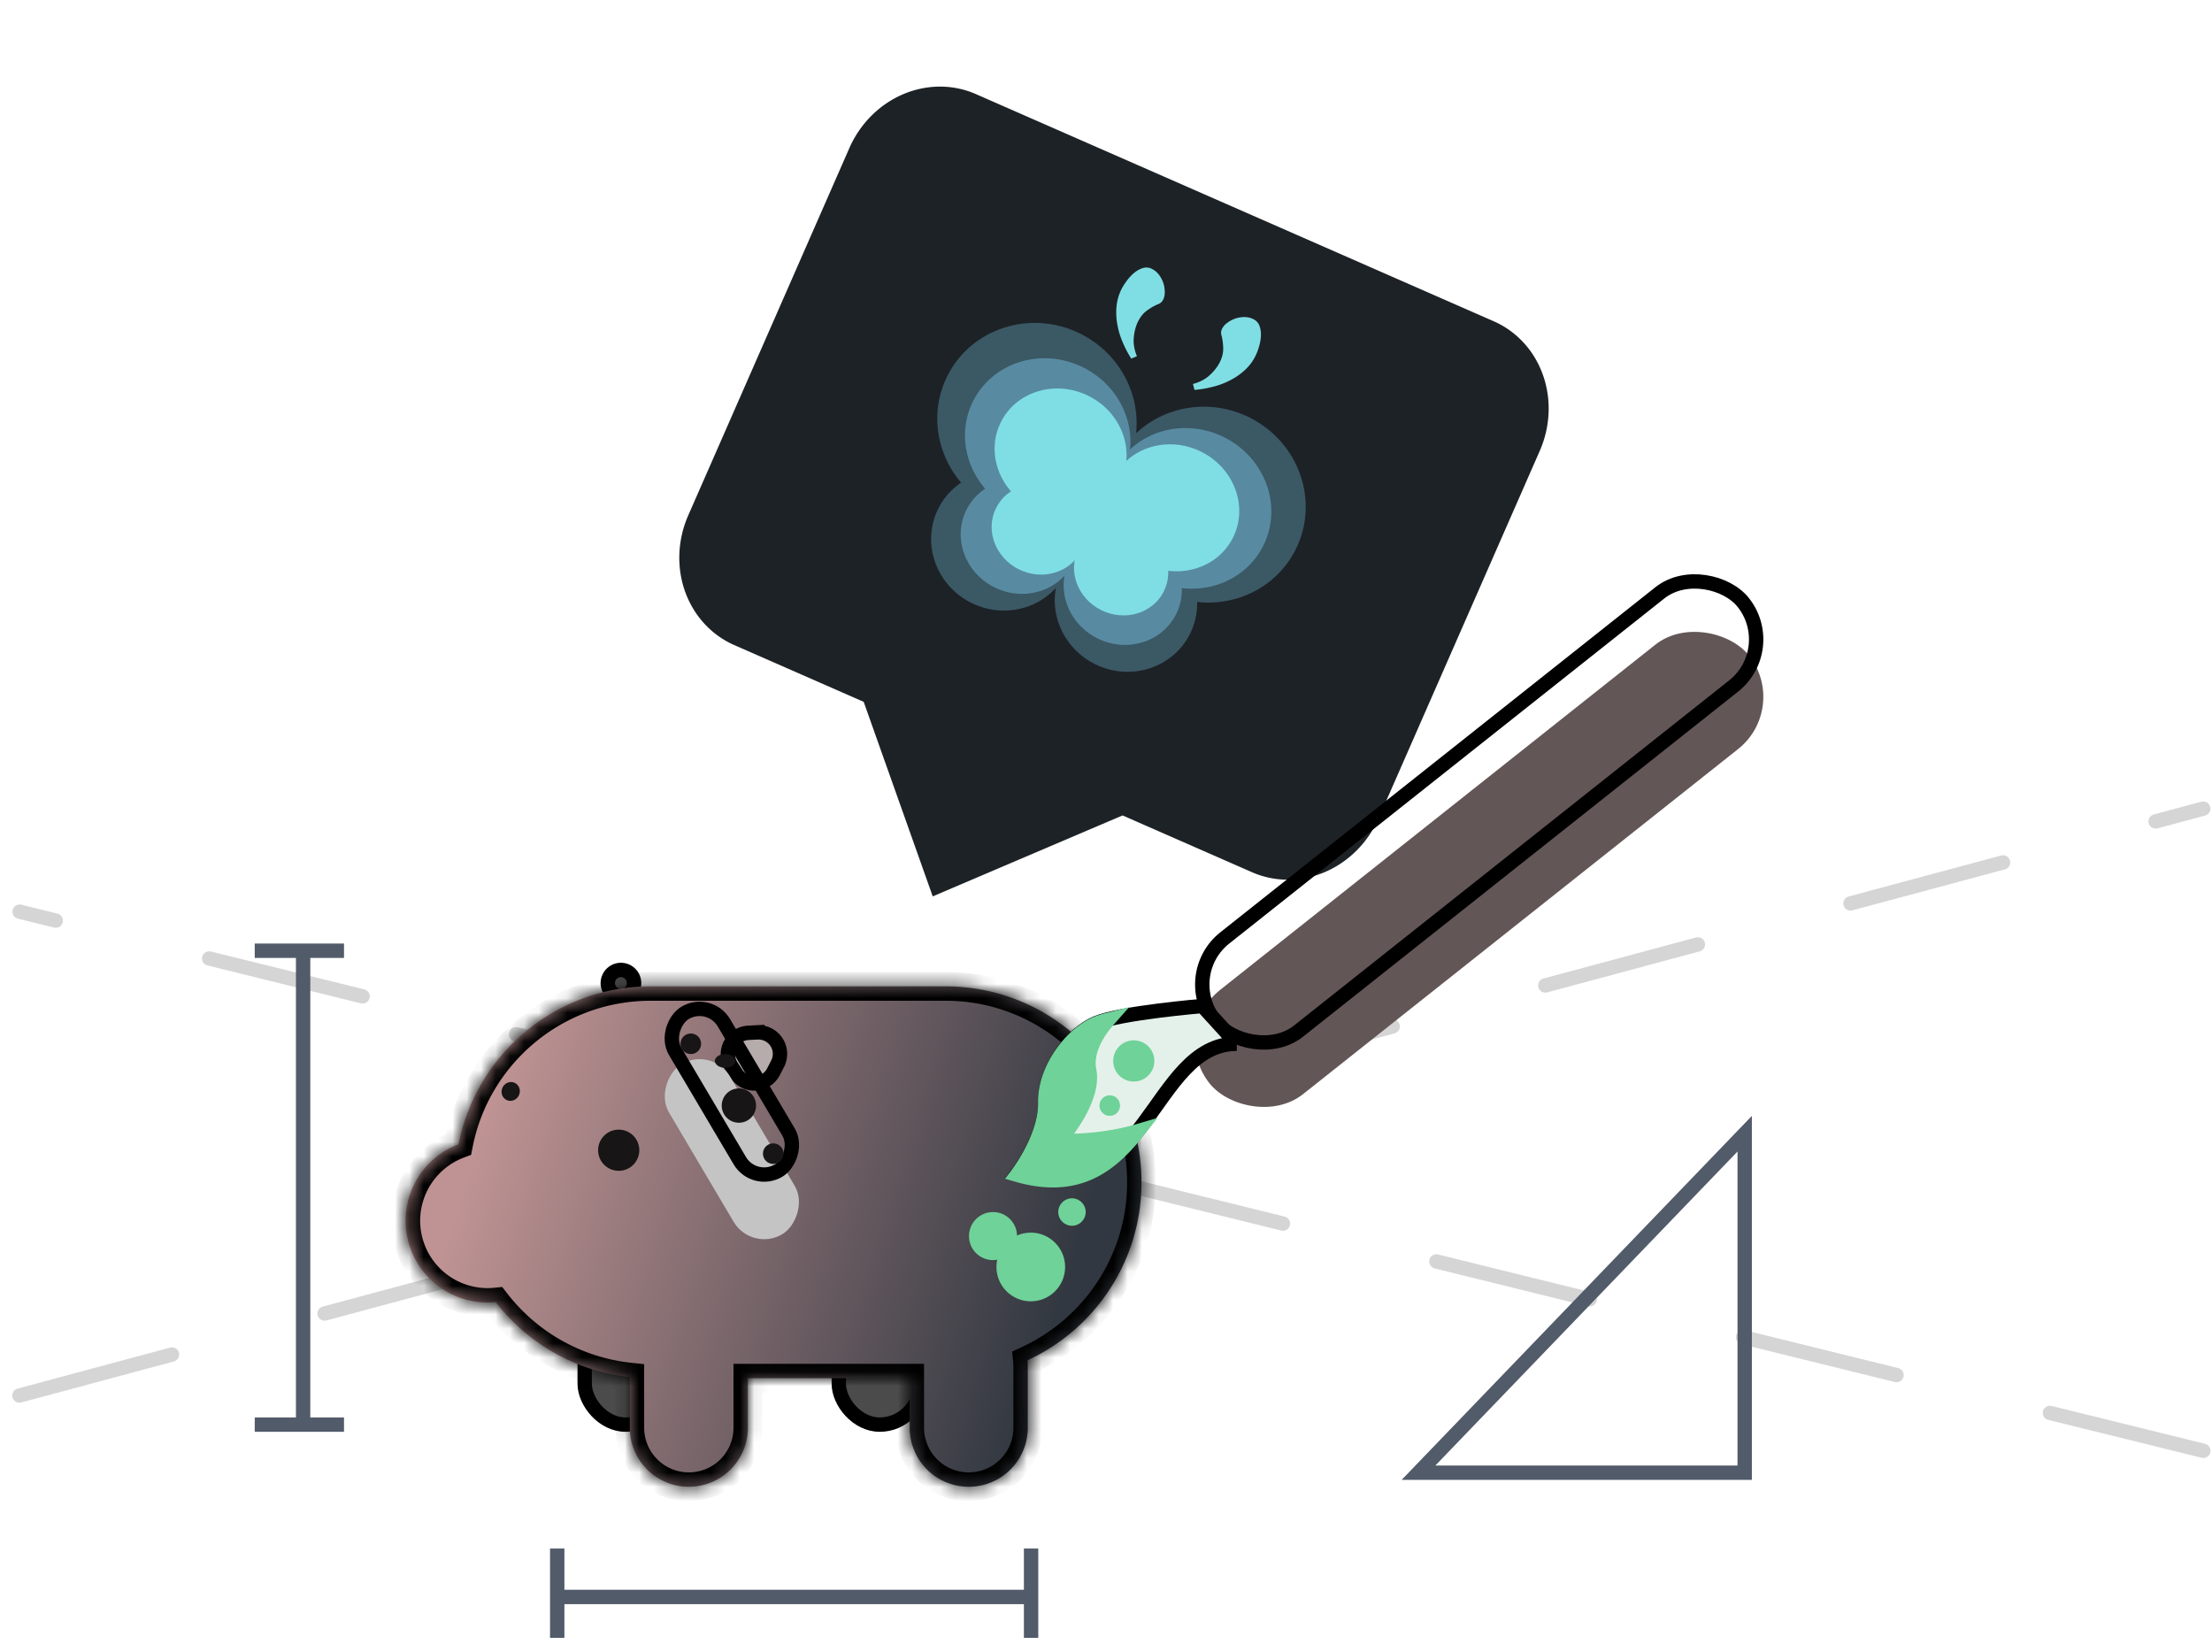 <svg width="154" height="115" fill="none" xmlns="http://www.w3.org/2000/svg"><g clip-path="url(#a)"><path fill-rule="evenodd" clip-rule="evenodd" d="m95.979 56.964 11.217-25.571c.744-1.696.824-3.6.223-5.293s-1.834-3.037-3.427-3.735L67.944 6.552c-1.593-.699-3.417-.696-5.07.009-1.652.704-2.998 2.053-3.742 3.748L47.915 35.88c-.743 1.695-.824 3.6-.223 5.292.601 1.693 1.834 3.037 3.427 3.736l9.012 3.953 4.806 13.542 13.218-5.635 9.012 3.953c1.593.699 3.417.696 5.07-.01 1.652-.704 2.998-2.052 3.742-3.747zm-30.64-36.309a3.607 3.607 0 0 1 1.872-1.874 3.183 3.183 0 0 1 2.535-.005l24.032 10.542a3.184 3.184 0 0 1 1.713 1.868c.3.847.26 1.798-.111 2.646a3.607 3.607 0 0 1-1.872 1.874 3.184 3.184 0 0 1-2.534.005L66.942 25.169a3.183 3.183 0 0 1-1.714-1.868c-.3-.846-.26-1.798.112-2.646zm-1.201 10.907a3.183 3.183 0 0 0-2.535.004 3.607 3.607 0 0 0-1.872 1.874 3.607 3.607 0 0 0-.111 2.647c.3.846.917 1.518 1.713 1.867l9.012 3.954c.797.35 1.709.347 2.535-.005a3.607 3.607 0 0 0 1.871-1.874c.372-.848.412-1.8.112-2.646a3.184 3.184 0 0 0-1.713-1.868l-9.013-3.953z" fill="#1D2226"/><path fill="#1D2226" d="m63.74 13.64 37.656 15.505-10.769 26.152-37.655-15.504z"/><g opacity=".37" fill="#6FB5D2"><ellipse cx="72.192" cy="29.299" rx="6.977" ry="6.779" transform="rotate(26.35 72.192 29.3)"/><ellipse cx="83.966" cy="35.131" rx="6.977" ry="6.779" transform="rotate(26.35 83.966 35.131)"/><ellipse cx="69.782" cy="37.636" rx="4.984" ry="4.842" transform="rotate(26.35 69.782 37.636)"/><ellipse cx="78.389" cy="41.899" rx="4.984" ry="4.842" transform="rotate(26.35 78.39 41.9)"/><path d="m74.46 30.029 6.577 3.258-3.634 7.337-6.577-3.258z"/></g><g opacity=".55" fill="#6FB5D2"><ellipse cx="72.942" cy="30.532" rx="5.813" ry="5.535" transform="rotate(26.35 72.942 30.532)"/><ellipse cx="82.751" cy="35.391" rx="5.813" ry="5.535" transform="rotate(26.35 82.75 35.39)"/><ellipse cx="70.997" cy="37.35" rx="4.152" ry="3.954" transform="rotate(26.35 70.997 37.35)"/><ellipse cx="78.167" cy="40.902" rx="4.152" ry="3.954" transform="rotate(26.35 78.167 40.902)"/><path d="m74.828 31.146 5.48 2.714-2.968 5.991-5.48-2.714z"/></g><ellipse cx="73.839" cy="31.466" rx="4.648" ry="4.361" transform="rotate(26.35 73.84 31.466)" fill="#7FDEE4"/><ellipse cx="81.683" cy="35.352" rx="4.648" ry="4.361" transform="rotate(26.35 81.683 35.352)" fill="#7FDEE4"/><ellipse cx="72.32" cy="36.846" rx="3.32" ry="3.115" transform="rotate(26.35 72.32 36.846)" fill="#7FDEE4"/><ellipse cx="78.054" cy="39.686" rx="3.32" ry="3.115" transform="rotate(26.35 78.054 39.686)" fill="#7FDEE4"/><path fill="#7FDEE4" d="m75.346 31.96 4.382 2.17-2.338 4.721-4.382-2.17zM83.055 26.73c.486-.131.88-.34 1.18-.626.306-.284.536-.58.69-.89.172-.35.25-.688.232-1.014-.01-.33-.053-.63-.132-.904a.607.607 0 0 1 .06-.415 1.13 1.13 0 0 1 .356-.404c.165-.125.35-.224.55-.297a2.02 2.02 0 0 1 .643-.106c.222 0 .43.047.623.143.216.107.36.268.434.484.075.21.106.44.093.688-.012.25-.057.5-.134.752a4.078 4.078 0 0 1-.242.636 3.314 3.314 0 0 1-.735.982 4.512 4.512 0 0 1-1.026.713 5.41 5.41 0 0 1-1.198.452 7.433 7.433 0 0 1-1.289.22l-.105-.414zM79.153 24.798c-.19-.467-.262-.907-.217-1.319.04-.415.137-.778.29-1.088.174-.35.395-.616.666-.8.267-.191.534-.339.799-.442a.607.607 0 0 0 .293-.3c.074-.15.11-.325.106-.527 0-.208-.033-.413-.098-.618a2.02 2.02 0 0 0-.305-.576 1.374 1.374 0 0 0-.49-.408.818.818 0 0 0-.648-.052 1.75 1.75 0 0 0-.605.343c-.19.16-.362.348-.516.562-.152.208-.271.4-.36.578-.186.377-.298.77-.335 1.18-.04.414-.022.83.055 1.248.07.415.192.823.365 1.227.17.408.372.795.606 1.159l.394-.167z"/></g><path stroke="gray" stroke-opacity=".33" stroke-linecap="round" stroke-dasharray="11 11" d="m1.353 97.153 152.034-40.859M153.395 101 1.366 63.468"/><path d="M42.372 68.123a.915.915 0 1 1 1.7.676.915.915 0 0 1-1.7-.676z" fill="#4B4B4B" stroke="#000"/><rect x="58.397" y="92.05" width="5.694" height="7.128" rx="2.847" fill="#4B4B4B" stroke="#000"/><rect x="40.706" y="92.05" width="5.694" height="7.128" rx="2.847" fill="#4B4B4B" stroke="#000"/><mask id="c" fill="#fff"><path fill-rule="evenodd" clip-rule="evenodd" d="M34.512 90.644a5.69 5.69 0 0 1-2.588-10.985c1.232-6.265 6.755-10.991 13.382-10.991h20.525c7.533 0 13.639 6.106 13.639 13.638 0 5.497-3.253 10.235-7.938 12.394.014.14.022.282.022.425v4.268a4.11 4.11 0 1 1-8.221 0v-3.448H52.067v3.448a4.11 4.11 0 1 1-8.22 0v-3.526a13.622 13.622 0 0 1-9.335-5.223z"/></mask><path fill-rule="evenodd" clip-rule="evenodd" d="M34.512 90.644a5.69 5.69 0 0 1-2.588-10.985c1.232-6.265 6.755-10.991 13.382-10.991h20.525c7.533 0 13.639 6.106 13.639 13.638 0 5.497-3.253 10.235-7.938 12.394.014.14.022.282.022.425v4.268a4.11 4.11 0 1 1-8.221 0v-3.448H52.067v3.448a4.11 4.11 0 1 1-8.22 0v-3.526a13.622 13.622 0 0 1-9.335-5.223z" fill="url(#b)"/><path d="m34.512 90.644.791-.612-.339-.438-.55.055.098.995zm-2.588-10.985.355.935.52-.197.106-.545-.98-.193zM71.532 94.7l-.419-.908-.65.3.074.711.995-.102zm-8.2 1.246h1v-1h-1v1zm-11.265 0v-1h-1v1h1zm-8.22-.078h1v-.899l-.895-.095-.105.994zm-9.434-6.218c-.154.015-.31.023-.47.023v2c.226 0 .448-.011.668-.033l-.197-1.99zm-.47.023a4.69 4.69 0 0 1-4.69-4.691h-2a6.69 6.69 0 0 0 6.69 6.69v-2zm-4.69-4.691a4.693 4.693 0 0 1 3.026-4.387l-.71-1.87a6.693 6.693 0 0 0-4.316 6.257h2zm3.652-5.129c1.142-5.806 6.261-10.184 12.401-10.184v-2c-7.114 0-13.04 5.073-14.363 11.798l1.962.386zm12.401-10.184h20.525v-2H45.306v2zm20.525 0c6.98 0 12.639 5.658 12.639 12.638h2c0-8.085-6.554-14.638-14.639-14.638v2zM78.47 82.306c0 5.093-3.012 9.484-7.357 11.485l.837 1.817c5.027-2.316 8.52-7.4 8.52-13.302h-2zm-7.933 12.496c.01.106.016.214.016.323h2c0-.178-.009-.354-.026-.528l-1.99.205zm.016.323v4.268h2v-4.268h-2zm0 4.268a3.11 3.11 0 0 1-3.11 3.11v2a5.11 5.11 0 0 0 5.11-5.11h-2zm-3.11 3.11a3.11 3.11 0 0 1-3.11-3.11h-2a5.11 5.11 0 0 0 5.11 5.11v-2zm-3.11-3.11v-3.448h-2v3.448h2zm-1-4.448H52.067v2h11.266v-2zm-12.266 1v3.448h2v-3.448h-2zm0 3.448a3.11 3.11 0 0 1-3.11 3.11v2a5.11 5.11 0 0 0 5.11-5.11h-2zm-3.11 3.11a3.11 3.11 0 0 1-3.11-3.11h-2a5.11 5.11 0 0 0 5.11 5.11v-2zm-3.11-3.11v-3.526h-2v3.526h2zm-.895-4.52a12.622 12.622 0 0 1-8.649-4.841l-1.582 1.224a14.622 14.622 0 0 0 10.02 5.606l.211-1.99z" fill="#000" mask="url(#c)"/><path d="M52.725 71.87a1.5 1.5 0 0 1 1.415 2.178l-.286.56a1.5 1.5 0 0 1-2.594.136l-.343-.527a1.5 1.5 0 0 1 1.18-2.315l.628-.033z" fill="#B6ACAC" stroke="#000"/><ellipse cx="35.555" cy="75.983" rx=".632" ry=".661" transform="rotate(24.984 35.555 75.983)" fill="#171515"/><circle cx="43.075" cy="80.075" r="1.434" fill="#171515"/><g filter="url(#d)"><rect x="49.573" y="68.822" width="13.764" height="4.936" rx="2.468" transform="rotate(59.396 49.573 68.822)" fill="#C4C4C4"/></g><rect x="49.397" y="69.507" width="12.764" height="3.936" rx="1.968" transform="rotate(59.396 49.397 69.507)" stroke="#000"/><g filter="url(#e)"><rect x="81.325" y="67.785" width="47.931" height="9.273" rx="4.636" transform="rotate(-38.42 81.325 67.785)" fill="#635656"/></g><rect x="82.028" y="67.867" width="46.931" height="8.273" rx="4.136" transform="rotate(-38.42 82.028 67.867)" stroke="#000"/><circle cx="48.095" cy="72.664" r=".717" fill="#171515"/><ellipse cx="50.486" cy="73.859" rx=".717" ry=".478" fill="#171515"/><circle cx="51.442" cy="76.967" r="1.195" fill="#171515"/><circle cx="53.833" cy="80.314" r=".717" fill="#171515"/><path d="M86.106 72.664c-5.976 0-6.215 11.714-15.3 9.085 0 0 2.01-2.63 1.962-5.02-.05-2.391 1.863-4.782 3.537-5.5 1.673-.716 7.41-1.195 7.41-1.195l2.391 2.63z" fill="#E4F1EA" stroke="#000"/><path fill-rule="evenodd" clip-rule="evenodd" d="M77.173 70.99a6.017 6.017 0 0 0-.868.276c-1.674.717-3.586 3.107-3.537 5.498.049 2.39-1.962 5.02-1.962 5.02 4.236 1.226 6.548-.666 8.416-3.034-1.513.446-3.308.703-5.49.69 0 0 2.53-2.824 2.1-4.928-.234-1.139.37-2.42 1.34-3.521z" fill="#6FD299"/><path d="m76.305 71.266.197.46-.197-.46zm.868-.275.375.33 1.064-1.207-1.56.392.12.485zm-6.367 10.793-.397-.303-.444.58.702.204.14-.48zm8.416-3.034.393.31.973-1.235-1.507.445.141.48zm-5.49.69-.372-.334-.741.828 1.11.006.003-.5zm2.1-4.928.49-.1-.49.1zm.67-2.787c.189-.08.457-.165.793-.25l-.244-.97a6.49 6.49 0 0 0-.943.3l.394.92zm-3.234 5.029c-.022-1.063.394-2.157 1.034-3.083.641-.928 1.47-1.633 2.2-1.946l-.394-.92c-.944.405-1.908 1.255-2.63 2.298-.722 1.047-1.237 2.343-1.21 3.671l1-.02zm-2.462 5.03.398.304v-.001l.002-.002.005-.007a4.35 4.35 0 0 0 .02-.026l.068-.094a13.527 13.527 0 0 0 .95-1.557c.509-.98 1.046-2.325 1.019-3.647l-1 .02c.022 1.069-.422 2.233-.906 3.166a12.507 12.507 0 0 1-.935 1.516l-.014.02-.004.004.397.304zm8.023-3.344c-.916 1.163-1.902 2.154-3.136 2.72-1.216.56-2.728.729-4.748.144l-.278.96c2.216.642 3.978.478 5.444-.195 1.448-.665 2.553-1.804 3.504-3.01l-.785-.619zm.252-.17c-1.46.43-3.206.683-5.346.67l-.006 1c2.223.013 4.068-.248 5.635-.71l-.283-.96zm-5.349 1.17.373.334v-.001l.003-.003.006-.007.024-.027a9.055 9.055 0 0 0 .378-.464c.24-.309.554-.744.857-1.25a8.198 8.198 0 0 0 .789-1.702c.191-.607.29-1.27.16-1.908l-.98.2c.084.413.028.893-.134 1.407a7.212 7.212 0 0 1-.694 1.49 11.763 11.763 0 0 1-1.15 1.592l-.004.005.372.334zm2.59-5.028c-.186-.906.29-2.029 1.226-3.09l-.75-.662c-1.007 1.141-1.737 2.58-1.457 3.953l.98-.201z" fill="#6FD299"/><circle cx="78.934" cy="73.859" r="1.434" fill="#6FD299"/><circle cx="77.261" cy="76.967" r=".717" fill="#6FD299"/><circle cx="69.133" cy="86.052" r="1.673" fill="#6FD299"/><circle cx="71.763" cy="88.203" r="2.391" fill="#6FD299"/><circle cx="74.631" cy="84.378" r=".956" fill="#6FD299"/><circle cx="76.305" cy="80.792" r=".717" fill="#6FD299"/><path stroke="#525B69" d="M21.103 66.209v33.469M71.763 111.175H38.294M17.734 99.178h6.216M38.794 107.806v6.216M17.734 66.188h6.216M71.784 107.806v6.216M98.756 102.525l22.71-23.6v23.6h-22.71z"/><defs><filter id="d" x="46.236" y="69.734" width="9.432" height="16.535" filterUnits="userSpaceOnUse" color-interpolation-filters="sRGB"><feFlood flood-opacity="0" result="BackgroundImageFix"/><feBlend in="SourceGraphic" in2="BackgroundImageFix" result="shape"/><feColorMatrix in="SourceAlpha" values="0 0 0 0 0 0 0 0 0 0 0 0 0 0 0 0 0 0 127 0" result="hardAlpha"/><feOffset dy="4"/><feGaussianBlur stdDeviation="2"/><feComposite in2="hardAlpha" operator="arithmetic" k2="-1" k3="1"/><feColorMatrix values="0 0 0 0 0 0 0 0 0 0 0 0 0 0 0 0 0 0 0.25 0"/><feBlend in2="shape" result="effect1_innerShadow_209_4899"/></filter><filter id="e" x="83.202" y="39.877" width="39.561" height="37.296" filterUnits="userSpaceOnUse" color-interpolation-filters="sRGB"><feFlood flood-opacity="0" result="BackgroundImageFix"/><feBlend in="SourceGraphic" in2="BackgroundImageFix" result="shape"/><feColorMatrix in="SourceAlpha" values="0 0 0 0 0 0 0 0 0 0 0 0 0 0 0 0 0 0 127 0" result="hardAlpha"/><feOffset dy="4"/><feGaussianBlur stdDeviation="2"/><feComposite in2="hardAlpha" operator="arithmetic" k2="-1" k3="1"/><feColorMatrix values="0 0 0 0 0 0 0 0 0 0 0 0 0 0 0 0 0 0 0.25 0"/><feBlend in2="shape" result="effect1_innerShadow_209_4899"/></filter><linearGradient id="b" x1="33.565" y1="78.342" x2="73.779" y2="90.862" gradientUnits="userSpaceOnUse"><stop stop-color="#BF9393"/><stop offset="1" stop-color="#323841"/></linearGradient><clipPath id="a"><path fill="#fff" transform="rotate(23.685 28.551 136.162)" d="M0 0h60v60H0z"/></clipPath></defs></svg>
